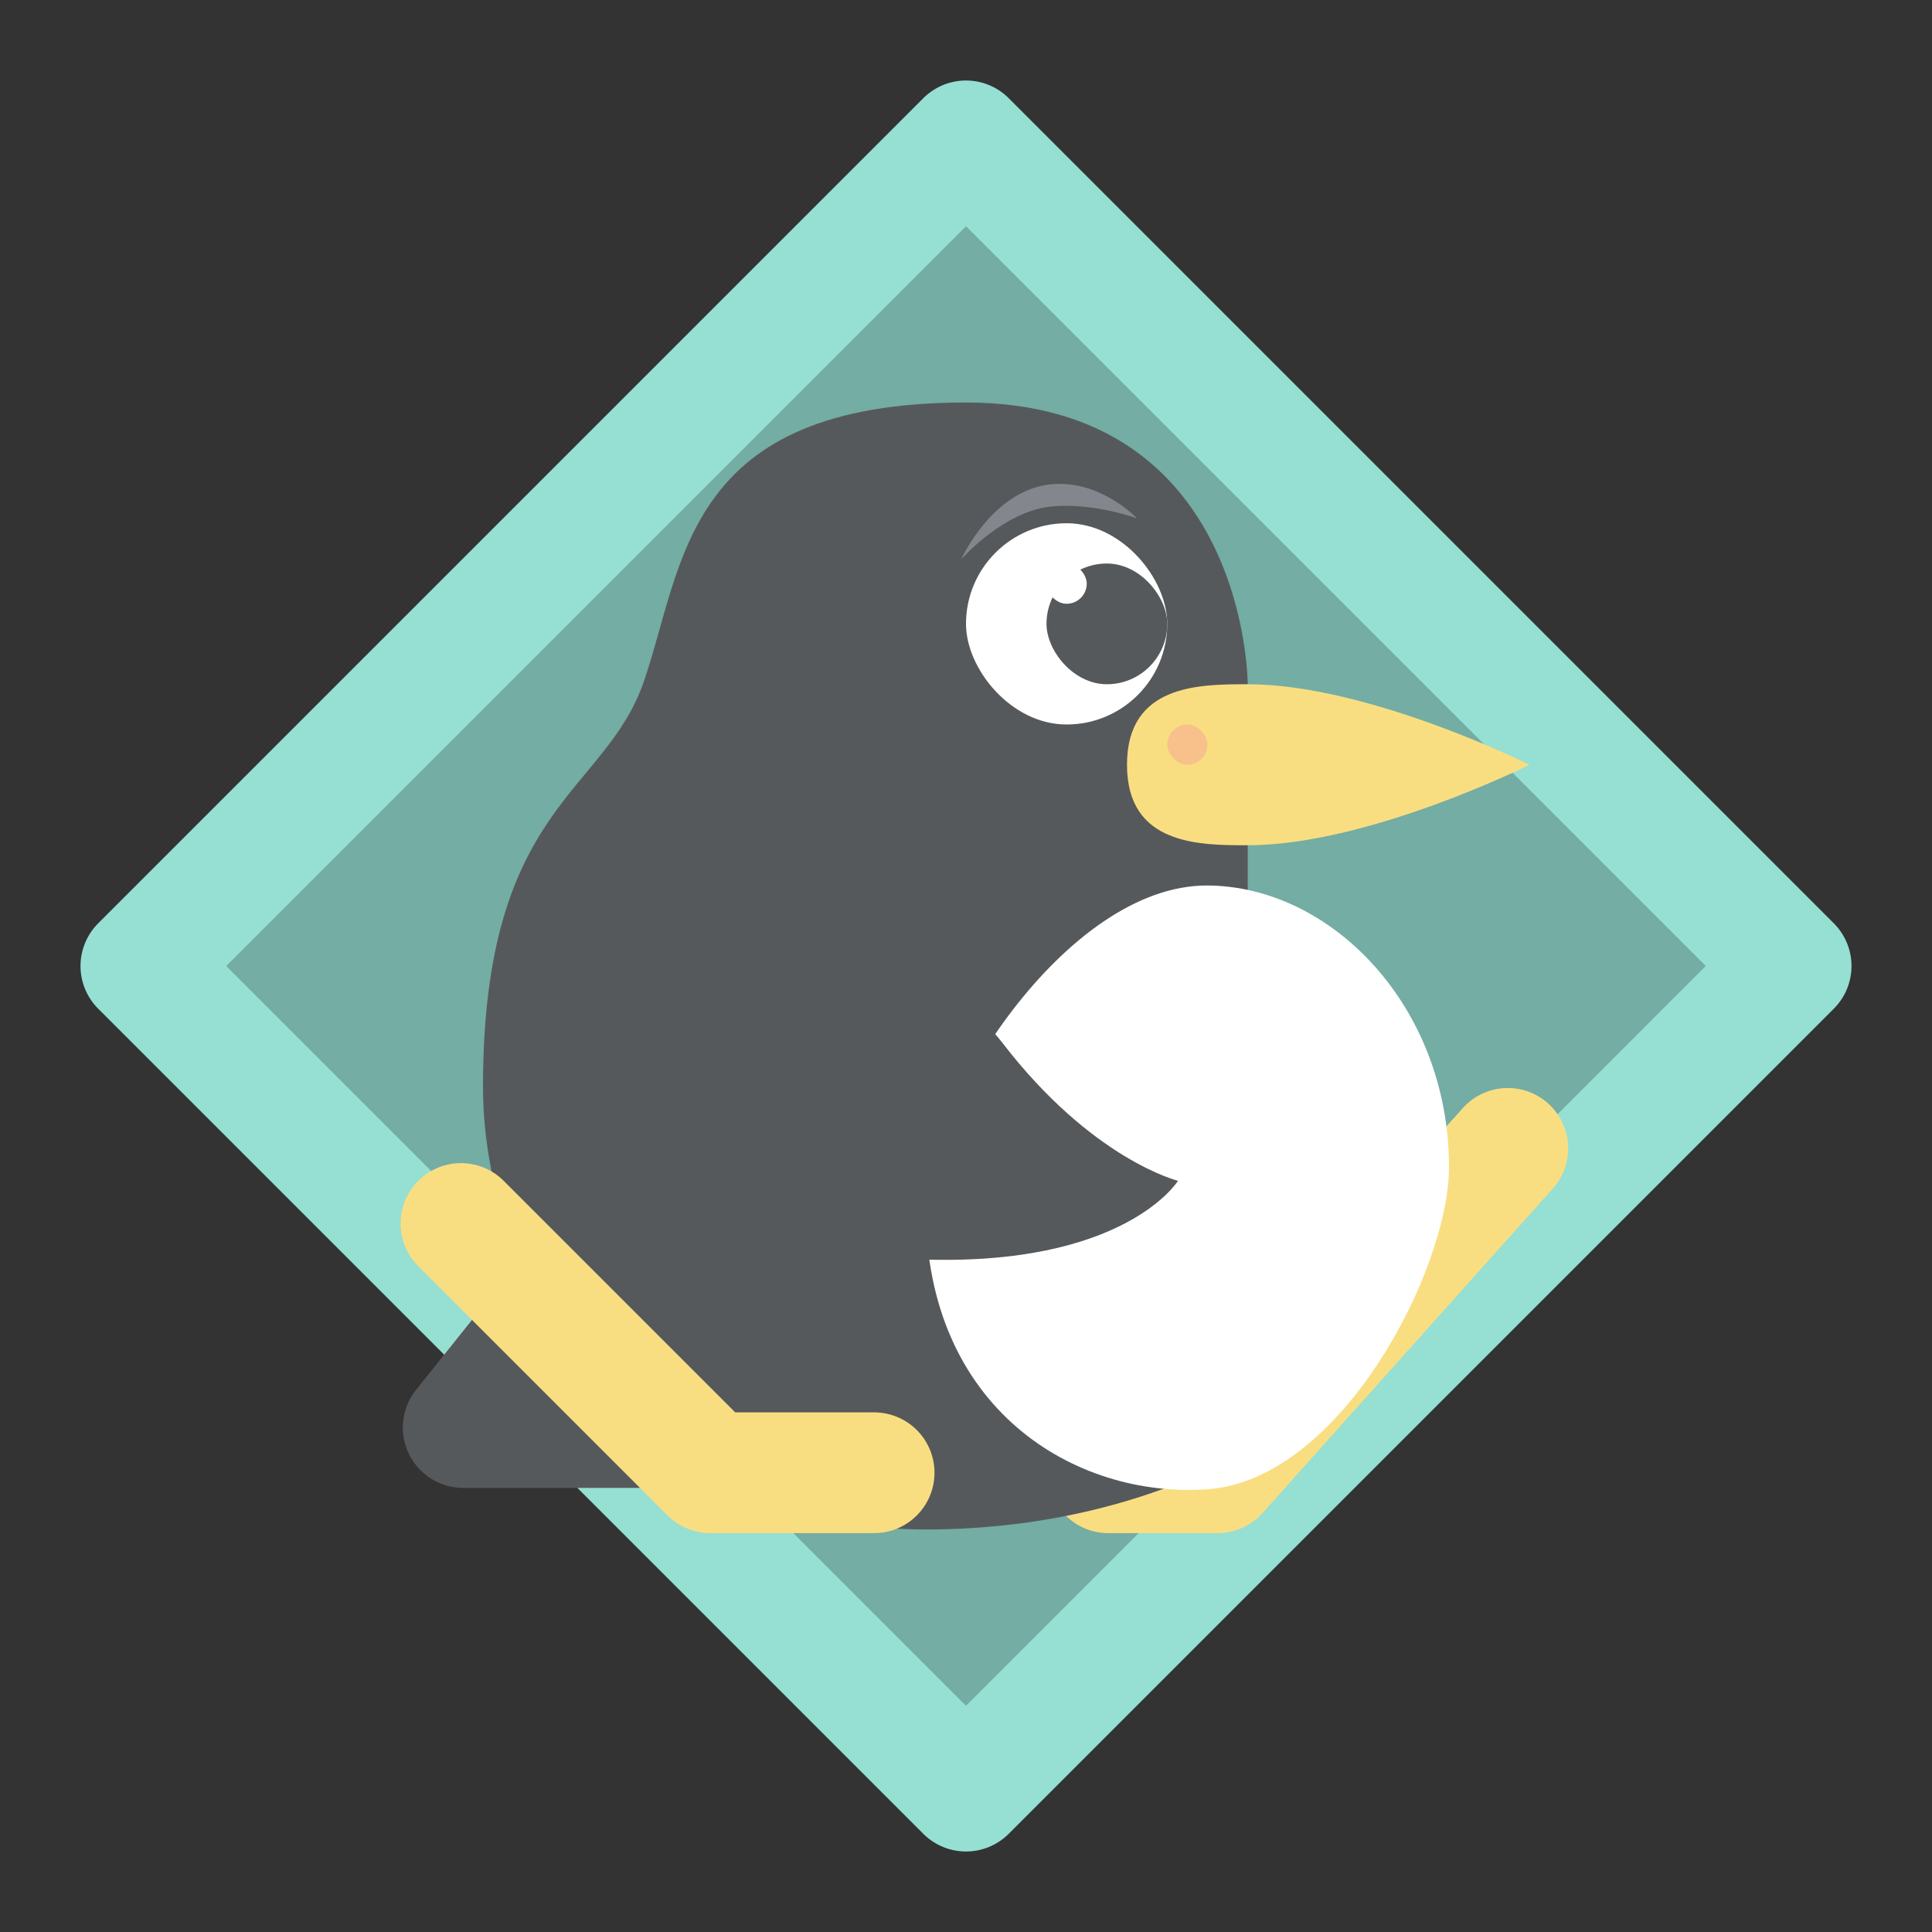 <?xml version="1.0" encoding="UTF-8" standalone="no"?>
<svg
   xmlns:dc="http://purl.org/dc/elements/1.1/"
   xmlns:cc="http://creativecommons.org/ns#"
   xmlns:rdf="http://www.w3.org/1999/02/22-rdf-syntax-ns#"
   xmlns:svg="http://www.w3.org/2000/svg"
   xmlns="http://www.w3.org/2000/svg"
   xmlns:sodipodi="http://sodipodi.sourceforge.net/DTD/sodipodi-0.dtd"
   xmlns:inkscape="http://www.inkscape.org/namespaces/inkscape"
   viewBox="0 0 192 192"
   version="1.1"
   id="svg16"
   sodipodi:docname="supertux-classic.svg"
   inkscape:version="0.92.4 (5da689c313, 2019-01-14)">
  <rect x="0" y="0" width="192" height="192" fill="#333333" stroke="none"/>
  <sodipodi:namedview
     pagecolor="#ffffff"
     bordercolor="#666666"
     borderopacity="1"
     objecttolerance="10"
     gridtolerance="10"
     guidetolerance="10"
     inkscape:pageopacity="0"
     inkscape:pageshadow="2"
     inkscape:window-width="1920"
     inkscape:window-height="1017"
     id="namedview18"
     showgrid="true"
     inkscape:zoom="5.8939376"
     inkscape:cx="87.569974"
     inkscape:cy="107.40513"
     inkscape:window-x="-8"
     inkscape:window-y="-8"
     inkscape:window-maximized="1"
     inkscape:current-layer="svg16"
     inkscape:snap-global="false">
    <inkscape:grid
       type="xygrid"
       id="grid827"
       spacingx="4"
       spacingy="4" />
  </sodipodi:namedview>
  <defs
     id="defs4">
    <style
       id="style2">.a{fill:none;stroke:#b1b5bd;stroke-linecap:round;stroke-linejoin:round;isolation:isolate;opacity:0.63;}</style>
  </defs>
  <path
     style="fill:#73ada4;stroke:#96dfd3;stroke-width:12;stroke-linecap:round;stroke-linejoin:round;stroke-miterlimit:4;stroke-dasharray:none;stroke-opacity:1"
     d="M 14,96 96,178 178,96 96,14 Z"
     id="path829"
     inkscape:connector-curvature="0"
     sodipodi:nodetypes="ccccc" />
  <path
     style="fill:#56595b;stroke:#56595b;stroke-width:12;stroke-linecap:round;stroke-linejoin:round;stroke-miterlimit:4;stroke-dasharray:none;stroke-opacity:1"
     d="m 62.036,121.866 -16,20 h 24 z"
     id="path833"
     inkscape:connector-curvature="0" />
  <path
     style="fill:none;stroke:#f9de81;stroke-width:12;stroke-linecap:round;stroke-linejoin:round;stroke-miterlimit:4;stroke-dasharray:none;stroke-opacity:1"
     d="m 149.84,114.123 -28.843,32.237 h -10.859"
     id="path835-9"
     inkscape:connector-curvature="0"
     sodipodi:nodetypes="ccc" />
  <path
     style="fill:#56595b;stroke:none;stroke-width:1px;stroke-linecap:butt;stroke-linejoin:miter;stroke-opacity:1"
     d="m 96,40 c 28,0 28,28 28,28 v 76 c 0,0 -12,8 -32,8 C 64,152 48,128.742 48,108 48,80 60.138,78.969 64,67.686 68,56 68,40 96,40 Z"
     id="path831"
     inkscape:connector-curvature="0"
     sodipodi:nodetypes="sccssss" />
  <path
     style="fill:none;stroke:#f9de81;stroke-width:12;stroke-linecap:round;stroke-linejoin:round;stroke-opacity:1;stroke-miterlimit:4;stroke-dasharray:none"
     d="m 45.81,121.589 24.771,24.771 h 16.288"
     id="path835"
     inkscape:connector-curvature="0" />
  <path
     style="fill:#ffffff;stroke:none;stroke-width:1px;stroke-linecap:butt;stroke-linejoin:miter;stroke-opacity:1"
     d="m 92,120 c 0,-9.762 13.827,-32.072 28,-32 12.293,0.063 24,12 24,28 0,10.11 -10.7,31.055 -24,32 -13.166,0.936 -28,-8 -28,-28 z"
     id="path852"
     inkscape:connector-curvature="0"
     sodipodi:nodetypes="sssss" />
  <path
     style="fill:#f9de81;stroke:none;stroke-width:1px;stroke-linecap:butt;stroke-linejoin:miter;stroke-opacity:1"
     d="m 124,68 c -4.807,0 -12,0 -12,8 0,8 7.193,8 12,8 12,0 28,-8 28,-8 0,0 -16,-8 -28,-8 z"
     id="path854"
     inkscape:connector-curvature="0"
     sodipodi:nodetypes="ssscs" />
  <rect
     style="opacity:1;vector-effect:none;fill:#ffffff;fill-opacity:1;fill-rule:evenodd;stroke:none;stroke-width:12;stroke-linecap:round;stroke-linejoin:round;stroke-miterlimit:4;stroke-dasharray:none;stroke-opacity:1;paint-order:stroke fill markers"
     id="rect856"
     width="20"
     height="20"
     x="96"
     y="52"
     ry="10" />
  <rect
     style="opacity:1;vector-effect:none;fill:#56595b;fill-opacity:1;fill-rule:evenodd;stroke:none;stroke-width:12;stroke-linecap:round;stroke-linejoin:round;stroke-miterlimit:4;stroke-dasharray:none;stroke-opacity:1;paint-order:stroke fill markers"
     id="rect858"
     width="12"
     height="12"
     x="104"
     y="56"
     ry="6" />
  <rect
     style="opacity:1;vector-effect:none;fill:#ffffff;fill-opacity:1;fill-rule:evenodd;stroke:none;stroke-width:12;stroke-linecap:round;stroke-linejoin:round;stroke-miterlimit:4;stroke-dasharray:none;stroke-opacity:1;paint-order:stroke fill markers"
     id="rect860"
     width="4"
     height="4"
     x="104"
     y="56"
     ry="2" />
  <rect
     style="opacity:1;vector-effect:none;fill:#f8c18c;fill-opacity:1;fill-rule:evenodd;stroke:none;stroke-width:12;stroke-linecap:round;stroke-linejoin:round;stroke-miterlimit:4;stroke-dasharray:none;stroke-opacity:1;paint-order:stroke fill markers"
     id="rect862"
     width="4"
     height="4"
     x="116"
     y="72"
     ry="2" />
  <path
     style="fill:#83868c;stroke:none;stroke-width:1px;stroke-linecap:butt;stroke-linejoin:miter;stroke-opacity:1"
     d="m 95.522,55.589 c 0,0 3.079,-6.919 8.992,-7.465 4.877,-0.451 8.483,3.393 8.483,3.393 0,0 -4.299,-1.587 -8.483,-1.188 -4.79,0.457 -8.992,5.26 -8.992,5.26 z"
     id="path864"
     inkscape:connector-curvature="0"
     sodipodi:nodetypes="cscsc" />
  <path
     style="fill:#56595b;stroke:none;stroke-width:1px;stroke-linecap:butt;stroke-linejoin:miter;stroke-opacity:1"
     d="m 77.198,89.013 c 0,0 2.696,4.806 5.09,5.599 6.339,2.099 13.348,3.835 17.306,8.992 8.942,11.651 17.476,13.743 17.476,13.743 0,0 -5.282,8.595 -25.789,7.805 -15.28,-0.589 -19.342,-12.725 -19.342,-12.725 z"
     id="path866"
     inkscape:connector-curvature="0"
     sodipodi:nodetypes="csscscc" />
</svg>
